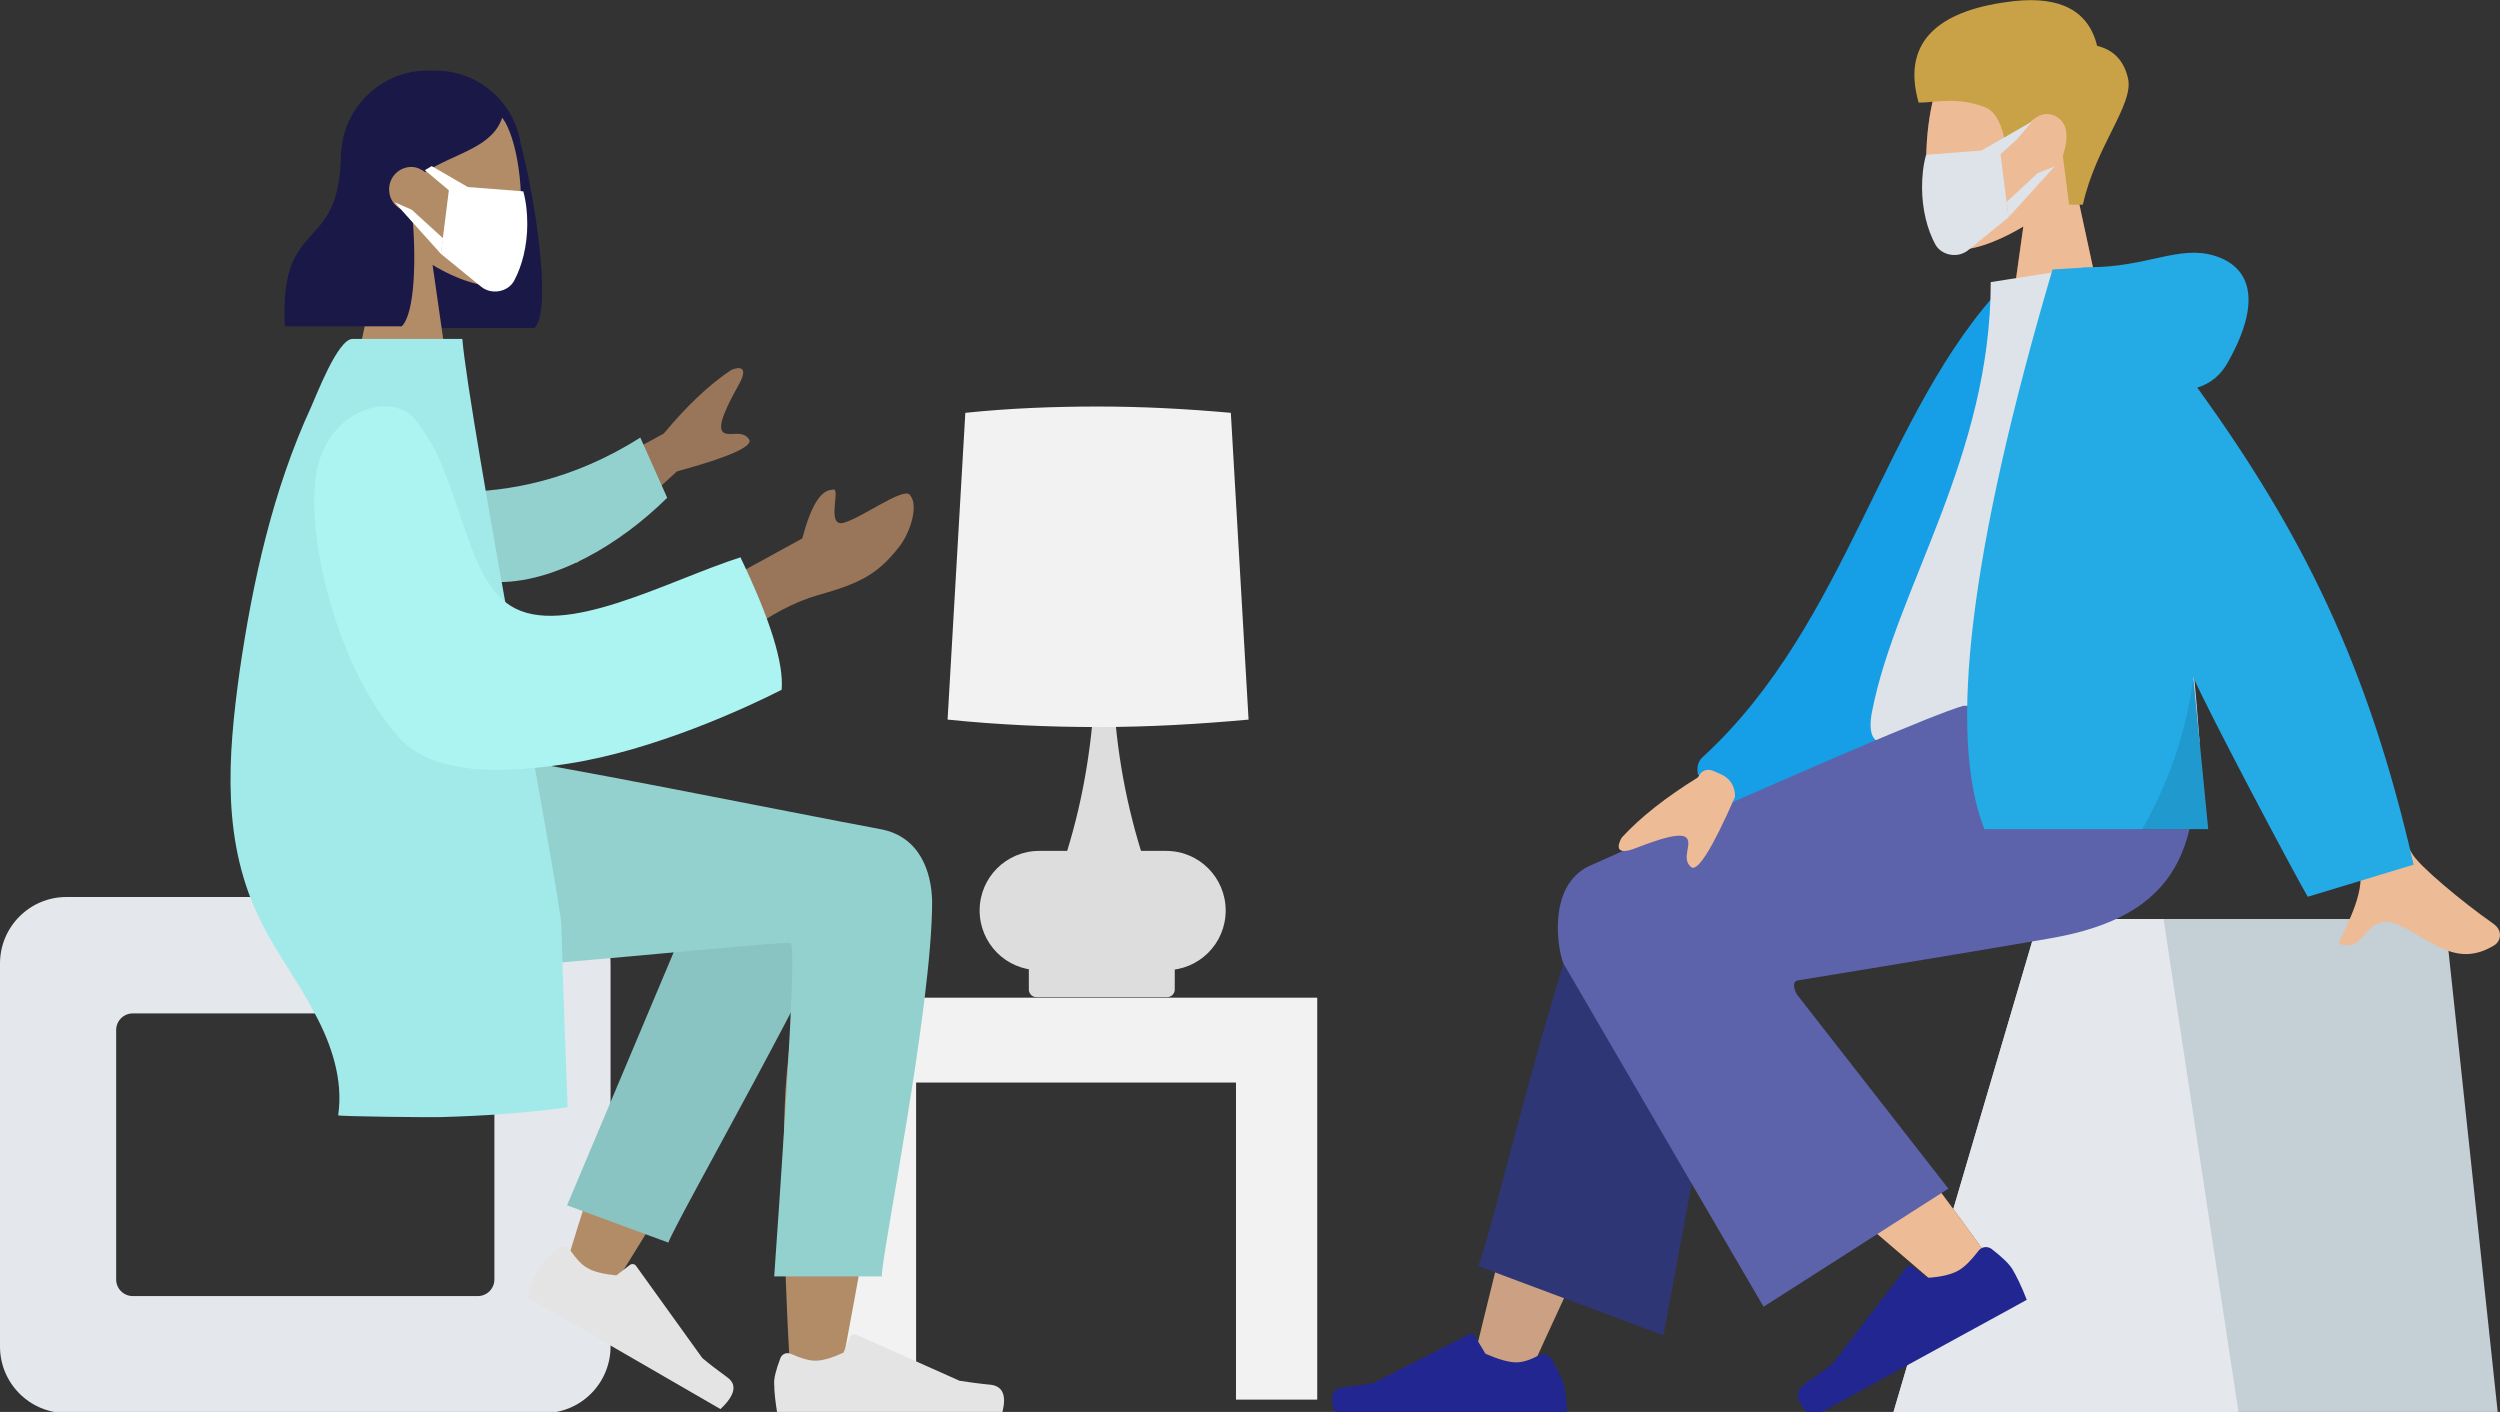 <svg width="602" height="340" viewBox="0 0 602 340" fill="none" xmlns="http://www.w3.org/2000/svg">
    <rect x="0" y="0" width="602" height="340" fill="#333333" stroke="none"/>
    <g clip-path="url(#clip0)">
        <path fill-rule="evenodd" clip-rule="evenodd" d="M249.536 231.82H281.09C282.054 231.82 282.881 232.648 282.881 233.615V238.309C282.881 239.276 282.054 240.104 281.09 240.104H249.536C248.571 240.104 247.745 239.276 247.745 238.309V233.615C247.745 232.648 248.571 231.82 249.536 231.82Z" fill="#DDDDDD"/>
        <path fill-rule="evenodd" clip-rule="evenodd" d="M256.977 204.896C260.973 191.918 263.177 178.249 263.728 163.889H266.346H268C268.413 178.249 270.756 191.918 274.752 204.896H280.814C288.806 204.896 295.144 211.385 295.144 219.256C295.144 227.264 288.668 233.615 280.814 233.615H250.225C242.233 233.615 235.895 227.126 235.895 219.256C235.895 211.247 242.371 204.896 250.225 204.896H256.977Z" fill="#DDDDDD"/>
        <path fill-rule="evenodd" clip-rule="evenodd" d="M232.45 99.41C243.06 98.306 253.67 97.892 264.417 97.892C275.027 97.892 285.637 98.444 296.384 99.41L300.656 173.278C288.53 174.383 276.543 175.073 264.417 175.073C252.292 175.073 240.304 174.521 228.179 173.278L232.45 99.41Z" fill="#F2F2F2"/>
        <path fill-rule="evenodd" clip-rule="evenodd" d="M220.6 240.242H297.624H317.19V337.029H297.624V260.677H220.6V337.029H201.034V240.242H220.6Z" fill="#F2F2F2"/>
        <path fill-rule="evenodd" clip-rule="evenodd" d="M131.037 216H15.983C7.165 216 0 223.18 0 232.016V324.247C0 333.084 7.165 340.263 15.983 340.263H131.037C139.856 340.263 147.021 333.084 147.021 324.247V232.016C147.021 223.18 139.856 216 131.037 216ZM115.054 244.028C117.258 244.028 119.05 245.823 119.05 248.032V308.093C119.05 310.302 117.258 312.097 115.054 312.097H31.967C29.762 312.097 27.971 310.302 27.971 308.093V248.032C27.971 245.823 29.762 244.028 31.967 244.028H115.054Z" fill="#E4E8EC"/>
        <path fill-rule="evenodd" clip-rule="evenodd" d="M125.388 34.673C128.695 46.961 133.104 74.713 128.695 78.994H100.586V78.856C90.252 77.751 82.122 68.915 82.122 58.145V37.849C82.122 26.389 91.492 17 102.928 17H104.858C115.192 17 123.872 24.594 125.388 34.673Z" fill="#191847"/>
        <path fill-rule="evenodd" clip-rule="evenodd" d="M93.008 54.279C88.461 49.032 85.567 42.543 85.98 35.363C87.496 14.653 116.294 19.209 121.806 29.703C127.317 40.196 126.766 66.705 119.463 68.638C116.57 69.329 110.369 67.534 104.169 63.806L108.164 91.696H85.016L93.008 54.279Z" fill="#B28B67"/>
        <path fill-rule="evenodd" clip-rule="evenodd" d="M99.208 50.827C100.31 62.287 99.897 75.542 96.728 78.579H68.619C67.103 51.38 82.122 61.873 82.122 36.33C83.087 35.363 83.913 34.535 84.878 33.707V33.016C89.701 23.075 95.901 18.105 103.342 18.105C114.503 18.105 118.085 23.351 121.117 27.77C118.912 35.502 110.093 36.606 102.377 41.438C101.413 40.748 100.31 40.196 99.07 40.196C96.177 40.196 93.697 42.543 93.697 45.581C93.697 48.618 96.039 50.965 99.07 50.965C99.07 50.827 99.208 50.827 99.208 50.827Z" fill="#191847"/>
        <path fill-rule="evenodd" clip-rule="evenodd" d="M179.126 202.428C175.405 208.504 166.449 225.762 157.079 245.782C151.568 257.518 144.403 277.677 135.86 306.119L146.883 311.09C167.138 278.505 182.157 253.376 191.802 235.841C190.975 242.607 190.287 250.339 189.46 258.347C187.669 277.815 189.46 319.65 190.424 331.8C190.975 339.394 201.31 337.875 202.274 331.8C203.239 325.725 221.702 230.319 221.702 210.022C221.702 203.257 208.475 197.182 200.621 201.876C195.109 196.215 184.913 192.902 179.126 202.428Z" fill="#B28B67"/>
        <path fill-rule="evenodd" clip-rule="evenodd" d="M160.938 299.216C163.004 293.555 198.692 231.285 205.581 212.093C208.613 203.671 183.259 186.136 174.303 200.634L136.549 290.241L160.938 299.216Z" fill="#8AC4C2"/>
        <path fill-rule="evenodd" clip-rule="evenodd" d="M134.561 300.467C135.447 299.794 136.577 300.097 137.247 300.984C138.863 303.237 140.185 304.703 141.521 305.365C142.995 306.265 145.373 306.801 148.418 307.112L151.724 304.561C152.201 304.285 152.697 304.316 153.092 304.726L169.114 327.013C170.675 328.341 172.681 329.89 175.133 331.659C177.584 333.428 176.996 335.999 173.488 339.305C144.136 322.34 128.595 313.323 126.745 312.321C127.912 309.096 128.826 306.814 129.726 305.337C130.575 304.048 132.091 302.534 134.561 300.467C134.442 300.536 134.442 300.536 134.561 300.467Z" fill="#E4E4E4"/>
        <path fill-rule="evenodd" clip-rule="evenodd" d="M187.944 326.968C188.358 326.001 189.46 325.587 190.424 326.001C192.905 327.106 194.834 327.658 196.349 327.658C198.141 327.658 200.345 326.968 203.101 325.725L204.754 321.859C205.03 321.445 205.581 321.169 205.995 321.307L231.072 332.491C233.001 332.767 235.619 333.181 238.651 333.457C241.682 333.871 242.509 336.357 241.131 340.913C207.235 340.913 189.184 340.913 187.255 340.913C186.704 337.599 186.429 335.114 186.429 333.319C186.291 332.076 186.842 329.867 187.944 326.968Z" fill="#E4E4E4"/>
        <path fill-rule="evenodd" clip-rule="evenodd" d="M212.057 199.667C189.735 195.525 129.384 183.237 117.947 182.132H61.178C62.143 215.683 73.993 233.77 102.653 233.77C122.494 233.77 188.771 226.315 190.424 227.143C191.527 227.695 190.149 254.481 186.429 307.362H212.333C212.333 301.701 224.458 242.469 224.458 217.064C224.32 210.022 221.565 201.462 212.057 199.667Z" fill="#93D1CF"/>
        <path fill-rule="evenodd" clip-rule="evenodd" d="M138.891 135.602L163.004 113.511C175.681 110.059 181.468 107.436 180.366 105.779C178.712 103.294 175.405 105.365 174.027 103.984C172.65 102.466 175.268 97.357 177.886 92.662C180.504 87.968 177.748 88.382 176.094 89.073C170.72 92.662 165.347 97.771 159.835 104.398L126.766 122.486L138.891 135.602ZM179.401 152.447C185.739 147.891 191.527 144.853 196.9 143.334C207.235 140.435 211.368 138.226 216.466 131.736C219.222 128.285 221.427 121.381 218.947 119.034C217.155 117.515 207.097 124.971 202.963 125.937C198.829 126.766 202.688 116.963 200.483 117.929C197.589 117.929 195.247 121.933 193.18 129.665L178.574 137.673L179.401 152.447Z" fill="#997659"/>
        <path fill-rule="evenodd" clip-rule="evenodd" d="M119.187 140.159C133.242 140.573 149.225 131.184 160.662 119.862L154.186 105.365C137.651 115.858 122.219 118.344 110.507 118.482C102.515 126.352 108.164 139.744 119.187 140.159Z" fill="#93D1CF"/>
        <path fill-rule="evenodd" clip-rule="evenodd" d="M111.333 81.617H84.878C81.295 81.617 76.059 95.562 74.957 97.909C65.725 117.929 60.903 139.745 57.733 161.422C54.84 182.27 53.186 203.119 63.107 222.449C66.965 230.042 72.064 236.808 75.922 244.264C79.918 251.719 82.673 260.142 81.433 268.564C81.433 268.84 104.444 269.116 106.649 268.978C116.707 268.702 126.766 268.012 136.687 266.631C136.135 251.996 135.584 237.36 135.171 222.725C134.895 215.545 112.849 100.394 111.333 81.617Z" fill="#A2EAEA"/>
        <path fill-rule="evenodd" clip-rule="evenodd" d="M188.22 166.098C188.771 159.747 185.464 149.116 178.299 134.204C160.662 139.865 135.722 153.81 123.046 145.94C111.471 138.76 111.058 114.184 100.173 101.343C95.901 94.992 81.709 96.925 77.024 110.456C72.339 123.987 80.055 159.747 96.039 177.558C102.653 184.876 115.329 187.223 136.687 183.909C157.493 180.734 179.815 170.379 188.22 166.098Z" fill="#ABF4F2"/>
        <path fill-rule="evenodd" clip-rule="evenodd" d="M455.944 340.029H601.449L588.772 221.289H490.942L455.944 340.029Z" fill="#C5CFD6"/>
        <path fill-rule="evenodd" clip-rule="evenodd" d="M455.944 340.029H539.03L520.98 221.289H490.942L455.944 340.029Z" fill="#E4E8EC"/>
        <path fill-rule="evenodd" clip-rule="evenodd" d="M499.623 44.182C504.445 38.383 507.89 31.342 507.339 23.472C505.685 0.69 474.132 5.661 467.931 17.259C461.731 28.857 462.557 57.851 470.411 59.922C473.581 60.751 480.332 58.68 487.222 54.538L482.95 85.051H508.441L499.623 44.182Z" fill="#915B3C"/>
        <path fill-rule="evenodd" clip-rule="evenodd" d="M499.623 44.182C504.445 38.383 507.89 31.342 507.339 23.472C505.685 0.69 474.132 5.661 467.931 17.259C461.731 28.857 462.557 57.851 470.411 59.922C473.581 60.751 480.332 58.68 487.222 54.538L482.95 85.051H508.441L499.623 44.182Z" fill="#EDBB96"/>
        <path fill-rule="evenodd" clip-rule="evenodd" d="M501.552 49.291C504.721 35.07 513.815 25.267 512.437 18.916C511.473 14.635 508.992 12.012 504.996 11.046C502.93 2.623 496.178 -0.967 484.879 0.276C467.931 2.209 457.597 9.251 462.006 24.715C466.14 24.715 471.1 23.196 477.99 25.819C480.194 26.648 481.71 29.133 482.675 33.413H485.844C488.875 28.442 491.769 26.509 494.8 27.89C497.694 29.271 498.383 32.447 496.729 37.555L498.245 49.291H501.552Z" fill="#C9A147"/>
        <path d="M491.356 69.173L482.675 68.483C453.739 98.72 445.058 150.22 410.06 182.253C408.958 183.219 408.544 184.6 408.82 186.119V186.395L416.812 193.851L419.292 196.336C486.395 181.424 497.005 115.012 491.356 69.173Z" fill="#169EE7"/>
        <path fill-rule="evenodd" clip-rule="evenodd" d="M529.661 178.663C494.938 178.663 469.447 178.663 453.188 178.663C449.743 178.663 450.294 173.554 450.845 171.069C456.633 141.66 479.368 109.904 479.368 67.93L501.414 64.479C519.74 93.888 526.078 130.062 529.661 178.663Z" fill="#DDE3E9"/>
        <path fill-rule="evenodd" clip-rule="evenodd" d="M367.483 332.611C379.057 306.654 392.699 279.178 397.108 267.442C404.824 247.56 410.611 239.69 412.265 232.786C416.26 216.77 390.494 209.176 386.636 216.77C380.711 228.23 368.999 268.547 354.531 328.883L367.483 332.611Z" fill="#CCA183"/>
        <path fill-rule="evenodd" clip-rule="evenodd" d="M400.553 321.566L417.776 229.058C422.048 212.214 388.427 203.515 384.293 211.385C374.924 229.197 358.665 299.474 355.909 304.859L400.553 321.566Z" fill="#2F3676"/>
        <path fill-rule="evenodd" clip-rule="evenodd" d="M480.622 305.38C473.482 295.008 447.496 259.78 433.251 245.225C429.181 241.066 425.198 237.015 421.475 233.285C410.305 222.097 388.05 240.866 399.235 250.976C427.057 276.187 467.478 310.184 470.874 313.29C475.613 317.617 485.115 312.038 480.622 305.38Z" fill="#915B3C"/>
        <path fill-rule="evenodd" clip-rule="evenodd" d="M480.622 305.38C473.482 295.008 447.496 259.78 433.251 245.225C429.181 241.066 425.198 237.015 421.475 233.285C410.305 222.097 388.05 240.866 399.235 250.976C427.057 276.187 467.478 310.184 470.874 313.29C475.613 317.617 485.115 312.038 480.622 305.38Z" fill="#EDBB96"/>
        <path fill-rule="evenodd" clip-rule="evenodd" d="M479.533 300.708C482.122 302.715 483.889 304.402 484.646 305.716C485.541 307.27 486.798 309.729 488.041 312.992C486.132 314.097 468.909 323.427 436.392 341.289C432.482 337.815 431.89 335.13 434.617 333.234C437.343 331.337 439.593 329.717 441.245 328.442L459.062 305.226C459.401 304.71 460.017 304.673 460.531 305.013L464.147 307.7C467.53 307.495 470.022 306.849 471.693 305.883C473.006 305.123 474.64 303.54 476.357 301.272C477.156 300.172 478.505 300.028 479.533 300.708Z" fill="#212691"/>
        <path fill-rule="evenodd" clip-rule="evenodd" d="M373.684 327.365C375.337 330.402 376.439 332.611 376.715 334.13C377.128 335.925 377.266 338.548 377.404 342C375.337 342 357.011 342 322.426 342C319.946 337.168 320.221 334.544 323.253 334.13C326.284 333.716 328.764 333.44 330.693 333.026L353.842 321.29C354.255 321.013 354.944 321.29 355.22 321.842L357.7 325.984C360.869 327.365 363.349 328.055 365.141 328.055C366.656 328.055 368.448 327.503 370.79 326.26C371.754 325.846 372.995 326.26 373.684 327.365Z" fill="#212691"/>
        <path fill-rule="evenodd" clip-rule="evenodd" d="M432.795 236.1C463.246 231.13 483.777 227.678 494.111 225.883C523.598 220.636 532.279 204.758 527.181 169.964H472.754C465.589 172.035 435.413 184.876 382.502 208.624C372.995 213.318 374.786 227.402 376.439 231.958C376.577 232.096 392.561 259.71 424.666 314.662L469.171 286.22L432.657 239.414C431.693 237.481 431.831 236.376 432.795 236.1Z" fill="#5C63AB"/>
        <path fill-rule="evenodd" clip-rule="evenodd" d="M551.431 141.384L530.487 141.522C543.44 183.219 566.726 205.449 567.828 207.934C570.171 213.733 565.21 222.431 563.143 227.126C569.895 230.163 569.206 218.841 577.887 222.845C585.741 226.573 591.666 233.201 600.76 227.54C601.862 226.849 603.102 224.226 600.209 222.293C592.906 217.184 582.296 208.348 580.781 205.449C578.714 201.444 558.045 180.044 551.431 141.384Z" fill="#EDBB96"/>
        <path fill-rule="evenodd" clip-rule="evenodd" d="M529.11 93.335C532.279 92.369 534.897 90.298 536.688 86.846C544.818 72.211 541.786 64.203 533.243 61.579C524.7 58.956 516.984 64.341 503.205 64.341C502.516 64.341 501.827 64.341 501.138 64.479L494.249 64.893C474.407 132.271 468.896 177.144 477.852 199.65H531.728L528.145 163.061C531.728 171.345 552.396 210.281 555.703 215.942L581.194 208.21C570.171 159.885 554.325 128.267 529.11 93.335Z" fill="#24AAE5"/>
        <path fill-rule="evenodd" clip-rule="evenodd" d="M528.145 163.199C526.216 179.077 520.015 192.608 515.744 199.788H531.728C530.487 188.19 529.523 176.73 528.145 163.199Z" fill="black" fill-opacity="0.1"/>
        <path d="M408.82 187.223C401.241 191.918 395.041 196.75 390.494 201.721C389.529 203.377 388.703 206.277 393.939 204.206C399.312 202.135 404.962 200.202 406.202 201.859C407.442 203.516 404.824 206.691 407.166 208.762C408.682 210.143 412.264 204.482 417.776 191.918C417.914 189.57 416.674 187.499 414.607 186.533L412.402 185.566C411.3 185.152 410.06 185.428 409.371 186.395L408.82 187.223Z" fill="#EDBB96"/>
        <path d="M106.161 61.125L115.806 68.995C118.286 71.066 122.282 70.375 123.798 67.614C125.727 64.024 126.967 59.192 126.967 53.945C126.967 51.184 126.691 48.56 126.003 46.075L108.228 44.694L106.161 61.125Z" fill="white"/>
        <path d="M108.228 45.937L102.303 40.967L103.956 40L112.775 45.109" fill="white"/>
        <path d="M106.161 61.125L95 48.699L99.134 50.493L106.712 57.397L106.161 61.125Z" fill="white"/>
        <path fill-rule="evenodd" clip-rule="evenodd" d="M483.639 52.329L473.994 60.199C471.514 62.27 467.518 61.579 466.002 58.818C464.073 55.228 462.833 50.396 462.833 45.149C462.833 42.388 463.109 39.764 463.798 37.279L481.572 35.898L483.639 52.329Z" fill="#DDE3E9"/>
        <path fill-rule="evenodd" clip-rule="evenodd" d="M481.71 37.141L485.844 33.413L489.289 29.271L477.025 36.312" fill="#DDE3E9"/>
        <path fill-rule="evenodd" clip-rule="evenodd" d="M483.639 52.329L494.8 40.04L490.666 41.697L483.226 48.601L483.639 52.329Z" fill="#DDE3E9"/>
    </g>
    <defs>
        <clipPath id="clip0">
            <rect width="602" height="342" fill="white"/>
        </clipPath>
    </defs>
</svg>
